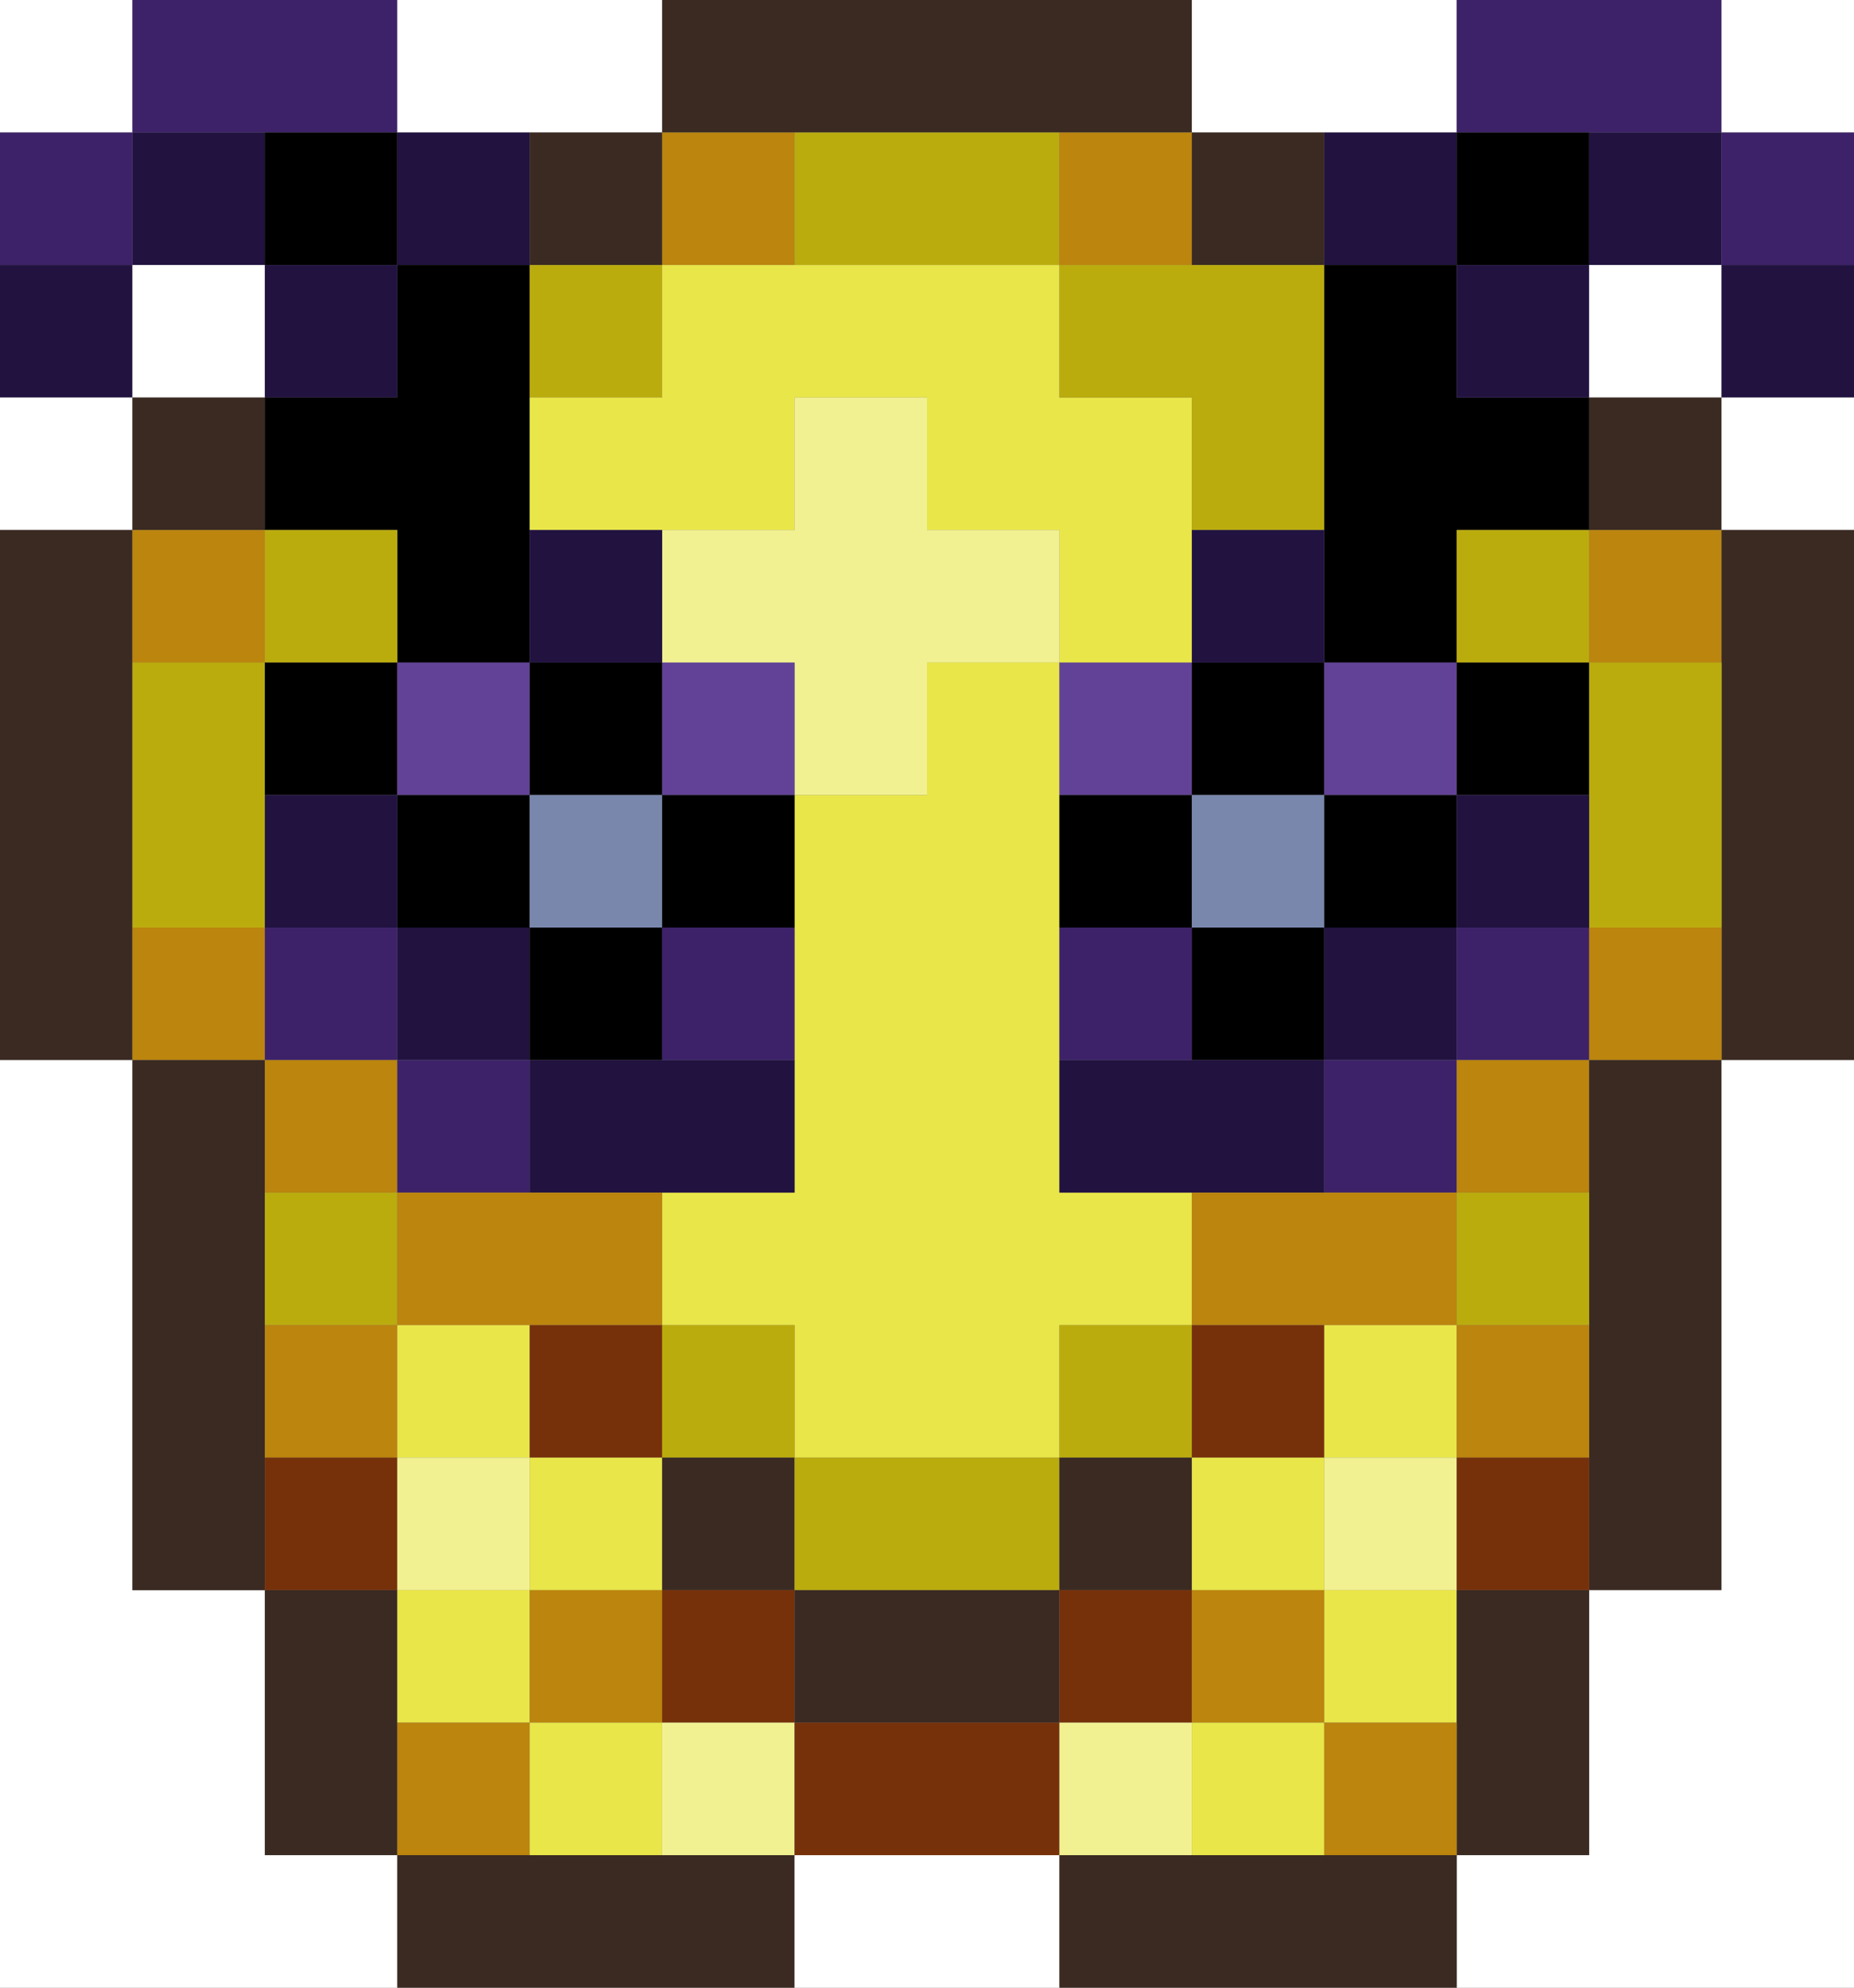 <?xml version="1.0" encoding="utf-8"?>
<!-- generated at drububu.com  -->
<!DOCTYPE svg PUBLIC "-//W3C//DTD SVG 1.1//EN" "http://www.w3.org/Graphics/SVG/1.1/DTD/svg11.dtd">
<svg version="1.1" preserveAspectRatio="xMinYMin meet" xmlns="http://www.w3.org/2000/svg" xmlns:xlink="http://www.w3.org/1999/xlink" x="0px" y="0px" width="28px" height="30px" viewBox="0 0 28 30">
<rect x="0" y="0" width="28" height="30" fill="#808080" stroke="none"/>
<path d="M0 0h2v2h-2v-2z" fill="rgb(255,255,255)"/>
<path d="M2 0h4v2h-4v-2z" fill="rgb(61,34,105)"/>
<path d="M6 0h4v2h-4v-2z" fill="rgb(255,255,255)"/>
<path d="M10 0h8v2h-8v-2z" fill="rgb(58,42,34)"/>
<path d="M18 0h4v2h-4v-2z" fill="rgb(255,255,255)"/>
<path d="M22 0h4v2h-4v-2z" fill="rgb(61,34,105)"/>
<path d="M26 0h2v2h-2v-2z" fill="rgb(255,255,255)"/>
<path d="M0 2h2v2h-2v-2z" fill="rgb(61,34,105)"/>
<path d="M2 2h2v2h-2v-2z" fill="rgb(33,18,64)"/>
<path d="M4 2h2v2h-2v-2z" fill="rgb(0,0,0)"/>
<path d="M6 2h2v2h-2v-2z" fill="rgb(33,18,64)"/>
<path d="M8 2h2v2h-2v-2z" fill="rgb(58,42,34)"/>
<path d="M10 2h2v2h-2v-2z" fill="rgb(187,133,14)"/>
<path d="M12 2h4v2h-4v-2z" fill="rgb(187,172,14)"/>
<path d="M16 2h2v2h-2v-2z" fill="rgb(187,133,14)"/>
<path d="M18 2h2v2h-2v-2z" fill="rgb(58,42,34)"/>
<path d="M20 2h2v2h-2v-2z" fill="rgb(33,18,64)"/>
<path d="M22 2h2v2h-2v-2z" fill="rgb(0,0,0)"/>
<path d="M24 2h2v2h-2v-2z" fill="rgb(33,18,64)"/>
<path d="M26 2h2v2h-2v-2z" fill="rgb(61,34,105)"/>
<path d="M0 4h2v2h-2v-2z" fill="rgb(33,18,64)"/>
<path d="M2 4h2v2h-2v-2z" fill="rgb(255,255,255)"/>
<path d="M4 4h2v2h-2v-2z" fill="rgb(33,18,64)"/>
<path d="M6 4h2v6h-2v-2h-2v-2h2v-2z" fill="rgb(0,0,0)"/>
<path d="M8 4h2v2h-2v-2z" fill="rgb(187,172,14)"/>
<path d="M10 4h6v2h2v4h-2v-2h-2v-2h-2v2h-4v-2h2v-2z" fill="rgb(233,230,73)"/>
<path d="M16 4h4v4h-2v-2h-2v-2z" fill="rgb(187,172,14)"/>
<path d="M20 4h2v2h2v2h-2v2h-2v-6z" fill="rgb(0,0,0)"/>
<path d="M22 4h2v2h-2v-2z" fill="rgb(33,18,64)"/>
<path d="M24 4h2v2h-2v-2z" fill="rgb(255,255,255)"/>
<path d="M26 4h2v2h-2v-2z" fill="rgb(33,18,64)"/>
<path d="M0 6h2v2h-2v-2z" fill="rgb(255,255,255)"/>
<path d="M2 6h2v2h-2v-2z" fill="rgb(58,42,34)"/>
<path d="M12 6h2v2h2v2h-2v2h-2v-2h-2v-2h2v-2z" fill="rgb(242,241,146)"/>
<path d="M24 6h2v2h-2v-2z" fill="rgb(58,42,34)"/>
<path d="M26 6h2v2h-2v-2z" fill="rgb(255,255,255)"/>
<path d="M0 8h2v8h-2v-8z" fill="rgb(58,42,34)"/>
<path d="M2 8h2v2h-2v-2z" fill="rgb(187,133,14)"/>
<path d="M4 8h2v2h-2v-2z" fill="rgb(187,172,14)"/>
<path d="M8 8h2v2h-2v-2z" fill="rgb(33,18,64)"/>
<path d="M18 8h2v2h-2v-2z" fill="rgb(33,18,64)"/>
<path d="M22 8h2v2h-2v-2z" fill="rgb(187,172,14)"/>
<path d="M24 8h2v2h-2v-2z" fill="rgb(187,133,14)"/>
<path d="M26 8h2v8h-2v-8z" fill="rgb(58,42,34)"/>
<path d="M2 10h2v4h-2v-4z" fill="rgb(187,172,14)"/>
<path d="M4 10h2v2h-2v-2z" fill="rgb(0,0,0)"/>
<path d="M6 10h2v2h-2v-2z" fill="rgb(98,66,150)"/>
<path d="M8 10h2v2h-2v-2z" fill="rgb(0,0,0)"/>
<path d="M10 10h2v2h-2v-2z" fill="rgb(98,66,150)"/>
<path d="M14 10h2v8h2v2h-2v2h-4v-2h-2v-2h2v-6h2v-2z" fill="rgb(233,230,73)"/>
<path d="M16 10h2v2h-2v-2z" fill="rgb(98,66,150)"/>
<path d="M18 10h2v2h-2v-2z" fill="rgb(0,0,0)"/>
<path d="M20 10h2v2h-2v-2z" fill="rgb(98,66,150)"/>
<path d="M22 10h2v2h-2v-2z" fill="rgb(0,0,0)"/>
<path d="M24 10h2v4h-2v-4z" fill="rgb(187,172,14)"/>
<path d="M4 12h2v2h-2v-2z" fill="rgb(33,18,64)"/>
<path d="M6 12h2v2h-2v-2z" fill="rgb(0,0,0)"/>
<path d="M8 12h2v2h-2v-2z" fill="rgb(121,135,173)"/>
<path d="M10 12h2v2h-2v-2z" fill="rgb(0,0,0)"/>
<path d="M16 12h2v2h-2v-2z" fill="rgb(0,0,0)"/>
<path d="M18 12h2v2h-2v-2z" fill="rgb(121,135,173)"/>
<path d="M20 12h2v2h-2v-2z" fill="rgb(0,0,0)"/>
<path d="M22 12h2v2h-2v-2z" fill="rgb(33,18,64)"/>
<path d="M2 14h2v2h-2v-2z" fill="rgb(187,133,14)"/>
<path d="M4 14h2v2h-2v-2z" fill="rgb(61,34,105)"/>
<path d="M6 14h2v2h-2v-2z" fill="rgb(33,18,64)"/>
<path d="M8 14h2v2h-2v-2z" fill="rgb(0,0,0)"/>
<path d="M10 14h2v2h-2v-2z" fill="rgb(61,34,105)"/>
<path d="M16 14h2v2h-2v-2z" fill="rgb(61,34,105)"/>
<path d="M18 14h2v2h-2v-2z" fill="rgb(0,0,0)"/>
<path d="M20 14h2v2h-2v-2z" fill="rgb(33,18,64)"/>
<path d="M22 14h2v2h-2v-2z" fill="rgb(61,34,105)"/>
<path d="M24 14h2v2h-2v-2z" fill="rgb(187,133,14)"/>
<path d="M0 16h2v8h2v4h2v2h-6v-14z" fill="rgb(255,255,255)"/>
<path d="M2 16h2v8h-2v-8z" fill="rgb(58,42,34)"/>
<path d="M4 16h2v2h-2v-2z" fill="rgb(187,133,14)"/>
<path d="M6 16h2v2h-2v-2z" fill="rgb(61,34,105)"/>
<path d="M8 16h4v2h-4v-2z" fill="rgb(33,18,64)"/>
<path d="M16 16h4v2h-4v-2z" fill="rgb(33,18,64)"/>
<path d="M20 16h2v2h-2v-2z" fill="rgb(61,34,105)"/>
<path d="M22 16h2v2h-2v-2z" fill="rgb(187,133,14)"/>
<path d="M24 16h2v8h-2v-8z" fill="rgb(58,42,34)"/>
<path d="M26 16h2v14h-6v-2h2v-4h2v-8z" fill="rgb(255,255,255)"/>
<path d="M4 18h2v2h-2v-2z" fill="rgb(187,172,14)"/>
<path d="M6 18h4v2h-4v-2z" fill="rgb(187,133,14)"/>
<path d="M18 18h4v2h-4v-2z" fill="rgb(187,133,14)"/>
<path d="M22 18h2v2h-2v-2z" fill="rgb(187,172,14)"/>
<path d="M4 20h2v2h-2v-2z" fill="rgb(187,133,14)"/>
<path d="M6 20h2v2h-2v-2z" fill="rgb(233,230,73)"/>
<path d="M8 20h2v2h-2v-2z" fill="rgb(118,49,10)"/>
<path d="M10 20h2v2h-2v-2z" fill="rgb(187,172,14)"/>
<path d="M16 20h2v2h-2v-2z" fill="rgb(187,172,14)"/>
<path d="M18 20h2v2h-2v-2z" fill="rgb(118,49,10)"/>
<path d="M20 20h2v2h-2v-2z" fill="rgb(233,230,73)"/>
<path d="M22 20h2v2h-2v-2z" fill="rgb(187,133,14)"/>
<path d="M4 22h2v2h-2v-2z" fill="rgb(118,49,10)"/>
<path d="M6 22h2v2h-2v-2z" fill="rgb(242,241,146)"/>
<path d="M8 22h2v2h-2v-2z" fill="rgb(233,230,73)"/>
<path d="M10 22h2v2h-2v-2z" fill="rgb(58,42,34)"/>
<path d="M12 22h4v2h-4v-2z" fill="rgb(187,172,14)"/>
<path d="M16 22h2v2h-2v-2z" fill="rgb(58,42,34)"/>
<path d="M18 22h2v2h-2v-2z" fill="rgb(233,230,73)"/>
<path d="M20 22h2v2h-2v-2z" fill="rgb(242,241,146)"/>
<path d="M22 22h2v2h-2v-2z" fill="rgb(118,49,10)"/>
<path d="M4 24h2v4h-2v-4z" fill="rgb(58,42,34)"/>
<path d="M6 24h2v2h-2v-2z" fill="rgb(233,230,73)"/>
<path d="M8 24h2v2h-2v-2z" fill="rgb(187,133,14)"/>
<path d="M10 24h2v2h-2v-2z" fill="rgb(118,49,10)"/>
<path d="M12 24h4v2h-4v-2z" fill="rgb(58,42,34)"/>
<path d="M16 24h2v2h-2v-2z" fill="rgb(118,49,10)"/>
<path d="M18 24h2v2h-2v-2z" fill="rgb(187,133,14)"/>
<path d="M20 24h2v2h-2v-2z" fill="rgb(233,230,73)"/>
<path d="M22 24h2v4h-2v-4z" fill="rgb(58,42,34)"/>
<path d="M6 26h2v2h-2v-2z" fill="rgb(187,133,14)"/>
<path d="M8 26h2v2h-2v-2z" fill="rgb(233,230,73)"/>
<path d="M10 26h2v2h-2v-2z" fill="rgb(242,241,146)"/>
<path d="M12 26h4v2h-4v-2z" fill="rgb(118,49,10)"/>
<path d="M16 26h2v2h-2v-2z" fill="rgb(242,241,146)"/>
<path d="M18 26h2v2h-2v-2z" fill="rgb(233,230,73)"/>
<path d="M20 26h2v2h-2v-2z" fill="rgb(187,133,14)"/>
<path d="M6 28h6v2h-6v-2z" fill="rgb(58,42,34)"/>
<path d="M12 28h4v2h-4v-2z" fill="rgb(255,255,255)"/>
<path d="M16 28h6v2h-6v-2z" fill="rgb(58,42,34)"/>
</svg>